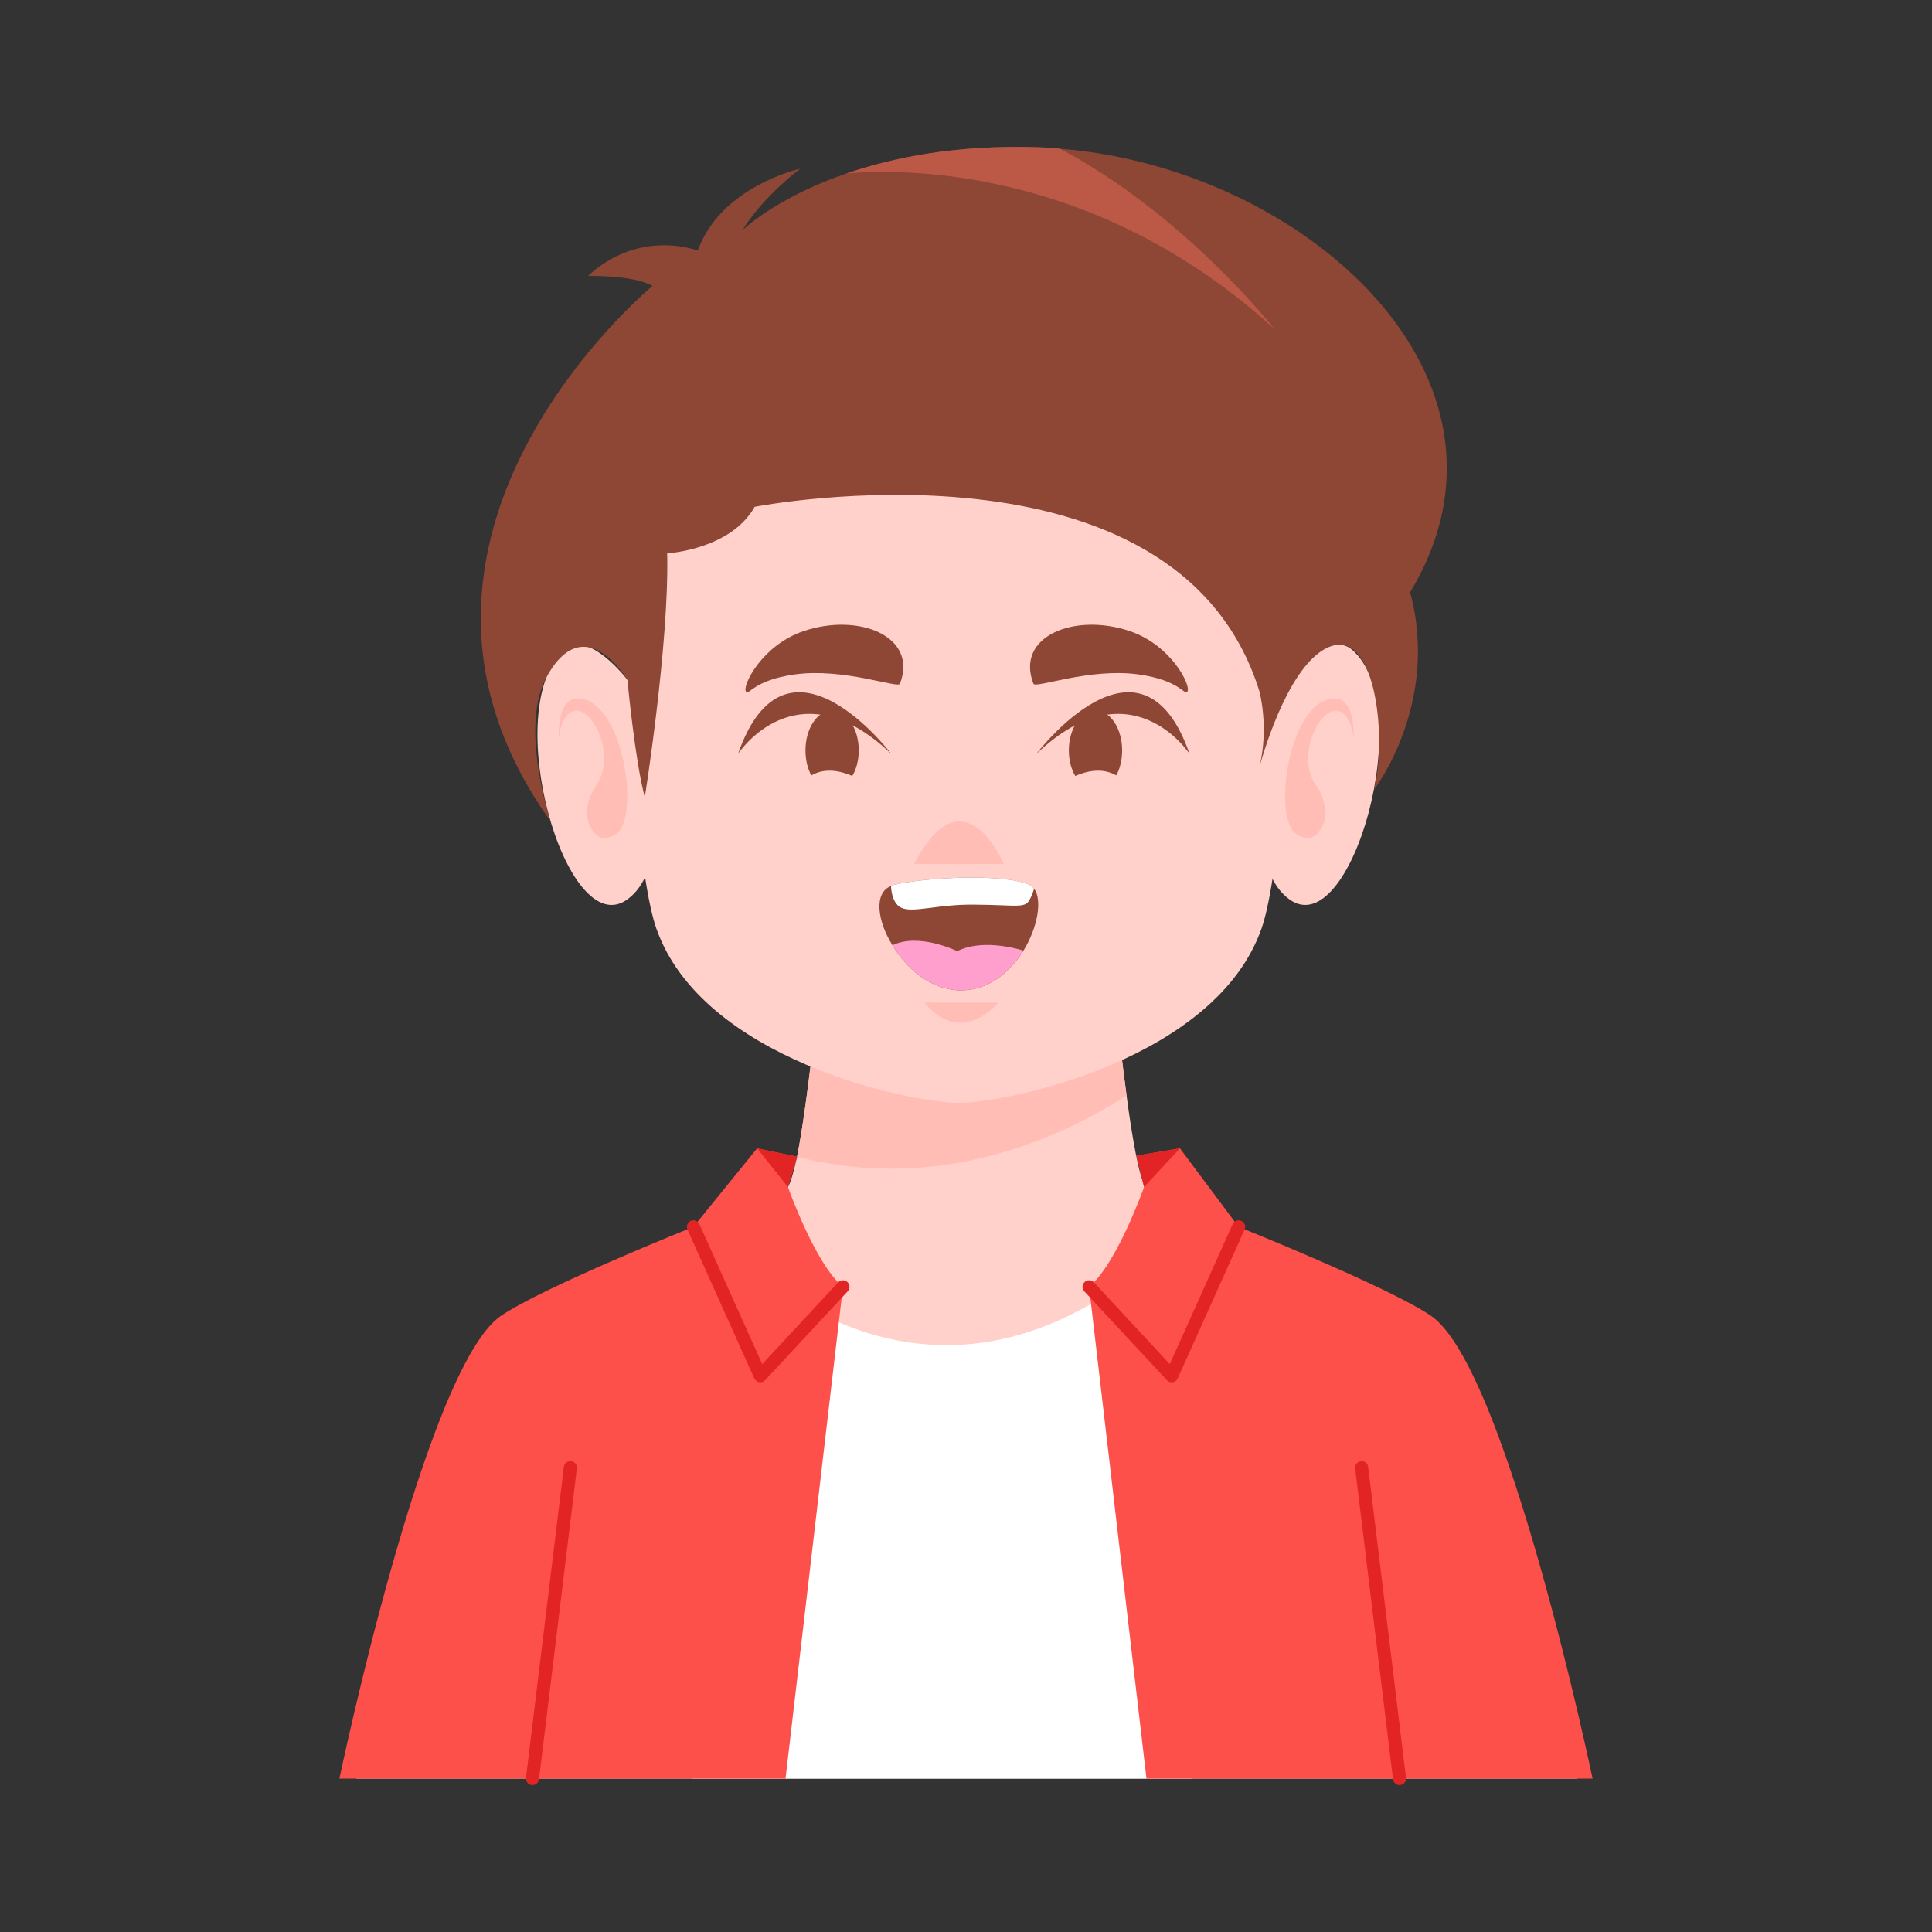 <svg xmlns="http://www.w3.org/2000/svg" xml:space="preserve" id="Layer_1" x="0" y="0" enable-background="new 0 0 2500 2500" version="1.1" viewBox="0 0 2500 2500">
  <rect x="0" y="0" width="2500" height="2500" fill="#333333" stroke="none"/>
  <g>
    <path fill="#FFD1CA" d="M2040.39,2301.55H461.35c0,0,85.73-449.25,173-568.14c39.63-54.49,368.09-168.04,385.23-197.38
		c3.81-6.48,7.62-20.58,11.81-39.25c16.39-81.92,31.63-251.87,31.63-251.87l187.85,73.16l187.86-73.16c0,0,8.01,91.83,19.05,172.61
		c7.24,54.87,16.01,104.79,24.39,118.5c17.15,29.34,345.61,142.89,385.23,197.38C1954.66,1852.3,2040.39,2301.55,2040.39,2301.55z"/>
    <path fill="#FFBDB6" d="M1457.78,1417.53c-80.4,51.82-238.15,127.65-426.39,79.26c16.39-81.92,31.63-251.87,31.63-251.87
		l187.85,73.16l187.86-73.16C1438.73,1244.91,1446.73,1336.75,1457.78,1417.53z"/>
    <path fill="#FFD1CA" d="M1680.58,631.37c0,0-11.05,463.35-48.01,569.66c-59.06,169.56-327.32,225.96-391.71,225.96
		s-332.65-56.39-391.71-225.96c-36.96-106.31-48.01-569.66-48.01-569.66s323.86-81.79,434.37-82.03
		C1348.65,549.09,1680.58,631.37,1680.58,631.37z"/>
    <path fill="#FFD1CA" d="M1668.33,879.77c0,0,50.17-66.03,81.36-38.98c85.27,73.94-1.54,381.28-81.37,322.88
		C1588.5,1105.26,1668.33,879.77,1668.33,879.77z"/>
    <path fill="#FFD1CA" d="M811.97,879.77c0,0-50.17-66.03-81.36-38.98c-85.27,73.94,1.54,381.28,81.37,322.88
		C891.8,1105.26,811.97,879.77,811.97,879.77z"/>
    <path fill="#8E4635" d="M1824.72,766.32c38.87,145.18-46.87,255.68-46.87,255.68c16.76-62.11,3.81-205.76-55.25-185.95
		c-51.44,17.91-84.97,128.41-92.6,155.09c12.19-51.06-0.38-96.79-0.38-96.79c-107.83-344.84-653.11-238.53-653.11-238.53
		c-31.25,55.63-113.17,60.2-113.17,60.2c2.67,117.36-28.96,315.51-28.96,315.51c-12.58-46.11-22.48-151.66-22.48-151.66
		c-25.53-39.25-67.44-70.49-104.02-4.95c-35.43,62.87,1.53,177.95,4.58,187.85C449.54,695.45,844.3,370.04,844.3,370.04
		c-24.77-14.48-83.45-12.96-83.45-12.96c67.06-62.11,142.13-32.77,142.13-32.77c29.34-83.07,132.22-105.93,132.22-105.93
		c-48.01,37.72-70.12,72.02-73.92,78.88c8-7.24,51.44-44.58,134.12-72.78c60.97-20.96,142.89-37.34,248.44-33.91
		c9.14,0.38,18.67,0.76,27.82,1.9C1687.17,217.24,1992,489.3,1824.72,766.32z"/>
    <path fill="#8E4635" d="M1536.55,894.66c4.92-7.09-20.44-59.51-74.33-77.9c-71.15-24.29-148.81,6.15-124.98,68
		c2.46,6.38,72.92-20.82,135.78-12.1C1527.94,880.28,1532.33,900.74,1536.55,894.66z"/>
    <path fill="#8E4635" d="M965.2,894.66c-4.92-7.09,20.44-59.51,74.33-77.9c71.15-24.29,148.81,6.15,124.98,68
		c-2.46,6.38-72.92-20.82-135.78-12.1C973.8,880.28,969.41,900.74,965.2,894.66z"/>
    <path fill="#8E4635" d="M1341.09,975.47c0,0,135.79-179.3,198.15,0C1539.24,975.47,1463.47,859.1,1341.09,975.47z"/>
    <path fill="#8E4635" d="M1452.03,970.94c0,12.19-2.67,23.62-7.62,32.39c-18.68-10.67-38.87-5.34-52.97,0.76
		c-5.33-8.76-8.38-20.58-8.38-33.15c0-28.2,15.62-51.44,34.68-51.44C1436.79,919.5,1452.03,942.75,1452.03,970.94z"/>
    <path fill="#8E4635" d="M1153.21,975.47c0,0-135.79-179.3-198.15,0C955.06,975.47,1030.83,859.1,1153.21,975.47z"/>
    <path fill="#8E4635" d="M1042.27,970.94c0,12.19,2.67,23.62,7.62,32.39c18.68-10.67,38.87-5.34,52.97,0.76
		c5.33-8.76,8.38-20.58,8.38-33.15c0-28.2-15.62-51.44-34.68-51.44S1042.27,942.75,1042.27,970.94z"/>
    <path fill="#FFBDB6" d="M1182.89,1118.08h115.95C1298.83,1118.08,1247.15,993.97,1182.89,1118.08z"/>
    <path fill="#8E4635" d="M1324.41,1230.05c-17.15,27.44-44.58,51.06-80.02,51.44c-38.49,0.38-71.26-27.44-89.55-58.3
		c-20.19-32.39-24-68.21-1.9-76.59c1.14-0.76,2.28-1.14,3.43-1.52c43.06-10.29,144.04-14.86,176.05,0c2.28,1.14,4.57,2.67,5.71,4.95
		C1348.8,1164.13,1343.08,1199.57,1324.41,1230.05z"/>
    <path fill="#FFF" d="M1338.13,1150.04c-2.67,8.76-6.47,17.15-10.29,19.43c-8.76,4.57-20.2,1.52-66.68,1.14
		c-46.49-0.76-79.26,11.05-94.5,4.19c-11.05-4.95-13.34-20.2-13.72-28.2c1.14-0.76,2.28-1.14,3.43-1.52
		c43.06-10.29,144.04-14.86,176.05,0C1334.7,1146.23,1336.98,1147.75,1338.13,1150.04z"/>
    <path fill="#FFBDB6" d="M1751.11,960.76c0,0,6.28-64.08-30.48-56.39c-54.56,11.41-74.49,157.05-42.28,175.54
		c17.11,9.83,24.67,1.8,30.42-6.63c9.09-13.34,8.45-36.26-5.4-56.25c-23.45-33.85-3.35-80.74,13.27-92.76
		C1741.74,906.11,1752.96,946.18,1751.11,960.76z"/>
    <path fill="#FFBDB6" d="M723.45,960.76c0,0-6.28-64.08,30.48-56.39c54.56,11.41,74.49,157.05,42.28,175.54
		c-17.11,9.83-24.67,1.8-30.42-6.63c-9.09-13.34-8.45-36.26,5.4-56.25c23.45-33.85,3.35-80.74-13.27-92.76
		C732.82,906.11,721.6,946.18,723.45,960.76z"/>
    <path fill="#FF9FCD" d="M1324.41,1230.05c-17.15,27.44-44.58,51.06-80.02,51.44c-38.49,0.38-71.26-27.44-89.55-58.3
		c34.3-16.77,83.83,7.62,83.83,7.62C1268.78,1215.57,1310.31,1225.86,1324.41,1230.05z"/>
    <path fill="#BC5946" d="M1649.06,425.67c-233.2-213-486.98-207.29-553.66-201.19c60.97-20.96,142.89-37.34,248.44-33.91
		c9.14,0.38,18.67,0.76,27.82,1.9C1533.23,277.83,1649.06,425.67,1649.06,425.67z"/>
    <path fill="#FFF" d="M983,1645.56c0,0,217.2,213.93,489.91,0l70.22,655.99H894.81L983,1645.56z"/>
    <path fill="#FE504B" d="M1031.39,1496.78l-11.81,39.25c0,0,35.27,99.72,71.2,129.12l-74.3,636.4H439.19
		c0,0,111.05-531.88,209.03-598.84c54.58-37.3,249.04-115.13,249.04-115.13l82.47-101.66L1031.39,1496.78z"/>
    <path fill="#FE504B" d="M1470.77,1495.42l9.66,40.61c0,0-35.27,99.72-71.2,129.12l74.3,636.4h577.28
		c0,0-111.05-531.88-209.03-598.84c-54.58-37.3-249.04-115.13-249.04-115.13l-75.94-101.66L1470.77,1495.42z"/>
    <path fill="#E22424" d="M1810.95,2309.89c-4.22,0-7.89-3.16-8.39-7.44l-48.97-402.27c-0.58-4.63,2.73-8.84,7.36-9.42
		c5.04-0.5,8.88,2.75,9.42,7.38l48.97,402.27c0.58,4.63-2.73,8.84-7.36,9.42C1811.61,2309.87,1811.28,2309.89,1810.95,2309.89z"/>
    <path fill="#E22424" d="M1516.18,1788.75c-2.31,0-4.59-0.97-6.2-2.71l-106.95-115.13c-3.18-3.43-2.98-8.78,0.45-11.96
		c3.35-3.2,8.8-3,11.94,0.43l98.27,105.79l81.33-181.06c1.9-4.28,6.98-6.14,11.2-4.26c4.26,1.92,6.16,6.94,4.26,11.2l-86.57,192.7
		c-1.16,2.58-3.55,4.42-6.36,4.88C1517.09,1788.71,1516.64,1788.75,1516.18,1788.75z"/>
    <path fill="#E22424" d="M689.07,2309.89c-0.35,0-0.7-0.02-1.05-0.06c-4.63-0.58-7.93-4.79-7.38-9.44l48.99-402.25
		c0.58-4.63,4.79-7.87,9.44-7.38c4.63,0.58,7.93,4.79,7.38,9.44l-48.99,402.25C696.93,2306.73,693.29,2309.89,689.07,2309.89z"/>
    <path fill="#E22424" d="M983.82,1788.75c-0.45,0-0.91-0.04-1.38-0.12c-2.79-0.45-5.17-2.29-6.34-4.88l-86.55-192.7
		c-1.9-4.28,0-9.28,4.26-11.2c4.28-1.92,9.26-0.02,11.2,4.26l81.31,181.04l98.27-105.77c3.16-3.43,8.53-3.64,11.96-0.43
		c3.43,3.18,3.62,8.53,0.43,11.96l-106.95,115.13C988.41,1787.78,986.16,1788.75,983.82,1788.75z"/>
    <polygon fill="#E22424" points="1480.42 1536.03 1526.8 1485.93 1470.77 1495.42"/>
    <polygon fill="#E22424" points="1019.58 1536.03 979.73 1485.93 1031.39 1496.78"/>
    <path fill="#FFBDB6" d="M1196.11,1297.31h95.53C1291.64,1297.31,1245.1,1356.1,1196.11,1297.31z"/>
  </g>
</svg>
